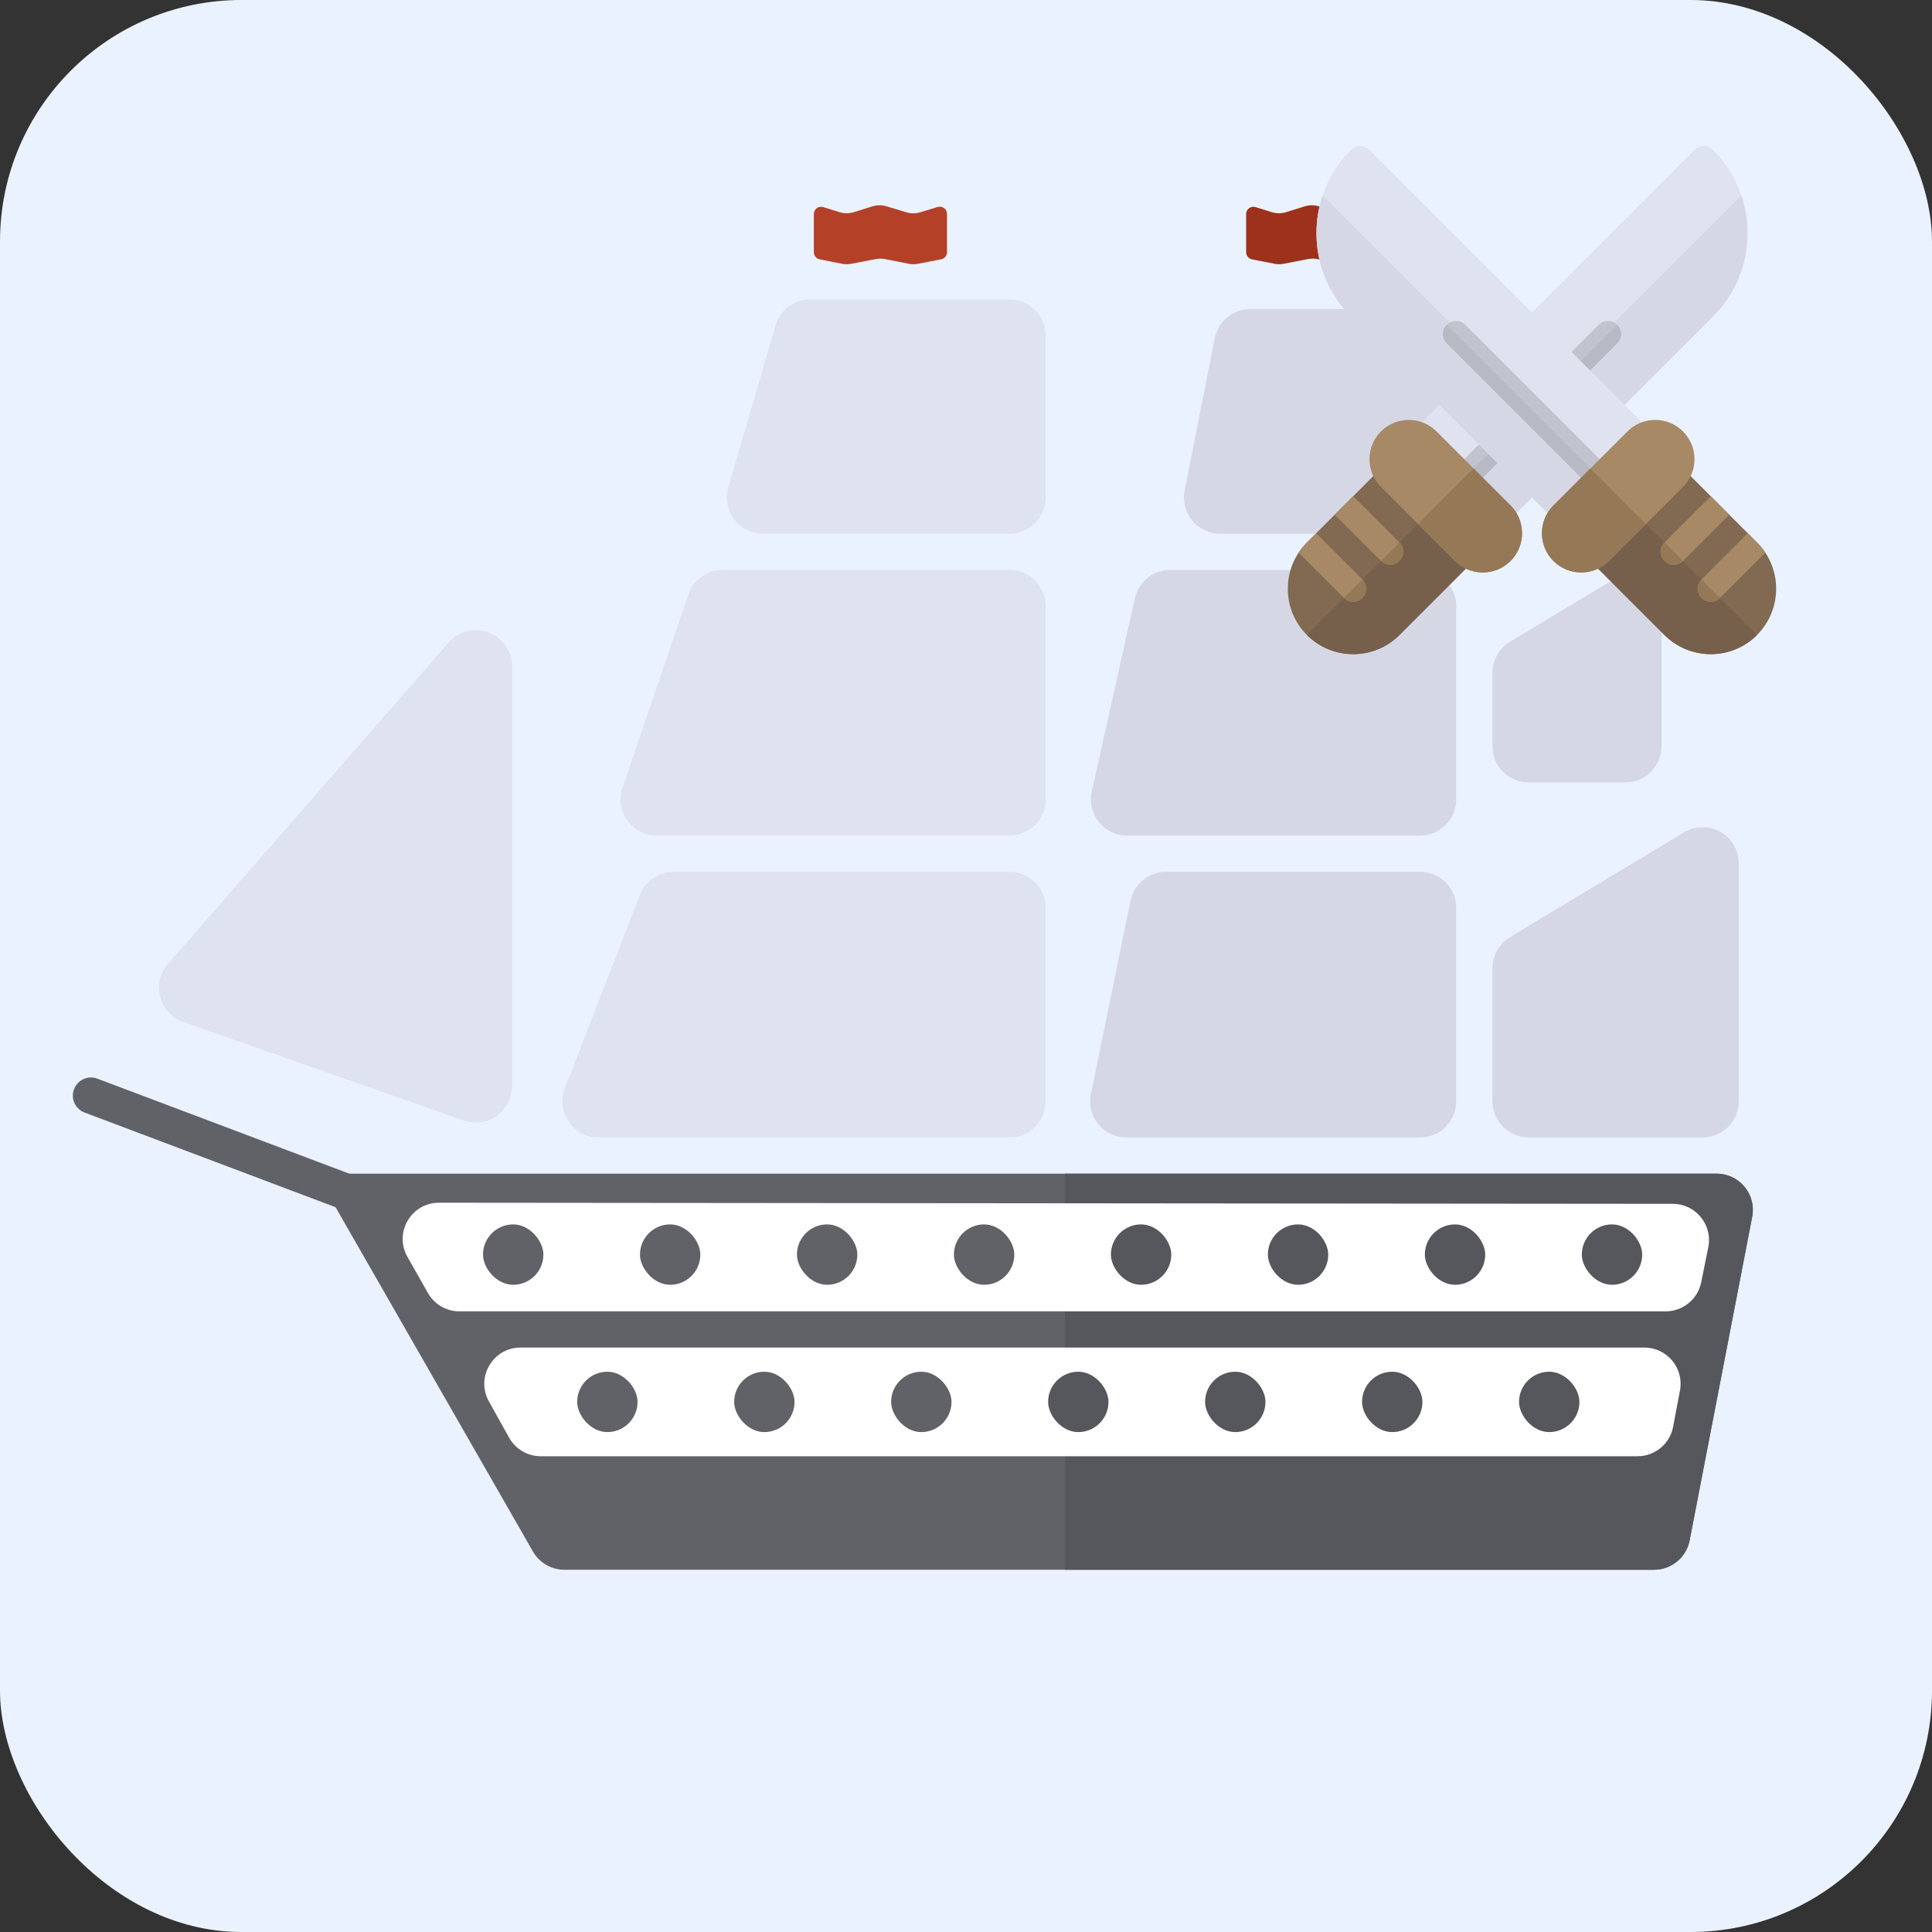 <svg width="800" height="800" viewBox="0 0 800 800" fill="none" xmlns="http://www.w3.org/2000/svg">
<rect x="0" y="0" width="800" height="800" fill="#333333" stroke="none"/>
<rect width="800" height="800" rx="100" fill="#EAF2FF"/>
<path d="M131 486H710.822C720.248 486 727.338 494.593 725.549 503.848L699.638 637.848C698.273 644.903 692.097 650 684.911 650H233.695C228.32 650 223.355 647.123 220.682 642.459L131 486Z" fill="#616267"/>
<path fill-rule="evenodd" clip-rule="evenodd" d="M441 650V486H710.822C720.248 486 727.338 494.593 725.549 503.848L699.638 637.848C698.273 644.903 692.097 650 684.911 650H441Z" fill="#55575C"/>
<path d="M168.704 520.418C163.034 510.414 170.268 498.013 181.768 498.023L692.679 498.483C702.153 498.492 709.246 507.172 707.368 516.457L704.432 530.974C703.017 537.97 696.868 543 689.73 543H190.241C184.839 543 179.854 540.095 177.191 535.395L168.704 520.418Z" fill="white"/>
<path d="M202.446 580.308C196.868 570.31 204.096 558 215.545 558H680.901C690.302 558 697.386 566.547 695.641 575.784L692.807 590.784C691.469 597.869 685.279 603 678.068 603H223.913C218.476 603 213.463 600.057 210.814 595.308L202.446 580.308Z" fill="white"/>
<path d="M618 400.882C618 395.621 620.756 390.744 625.264 388.031L697.264 344.687C707.261 338.669 720 345.869 720 357.538V456C720 464.284 713.284 471 705 471H633C624.716 471 618 464.284 618 456V400.882Z" fill="#D5D7E5"/>
<path d="M618 278.587C618 273.324 620.758 268.446 625.268 265.733L665.268 241.673C675.266 235.66 688 242.86 688 254.527V309C688 317.284 681.284 324 673 324H633C624.716 324 618 317.284 618 309V278.587Z" fill="#D5D7E5"/>
<path d="M468.142 372.981C469.575 366.006 475.715 361 482.835 361H588C596.284 361 603 367.716 603 376V456C603 464.284 596.284 471 588 471H466.396C456.898 471 449.791 462.284 451.703 452.981L468.142 372.981Z" fill="#D5D7E5"/>
<path d="M469.924 247.734C471.454 240.877 477.538 236 484.564 236L588 236C596.284 236 603 242.716 603 251V331C603 339.284 596.284 346 588 346H466.715C457.114 346 449.985 337.105 452.075 327.734L469.924 247.734Z" fill="#D5D7E5"/>
<path d="M502.978 140.094C504.366 133.066 510.53 128 517.694 128L588 128C596.284 128 603 134.716 603 143V206C603 214.284 596.284 221 588 221H505.252C495.801 221 488.705 212.366 490.536 203.094L502.978 140.094Z" fill="#D5D7E5"/>
<path d="M264.987 370.572C267.227 364.802 272.781 361 278.97 361H418C426.284 361 433 367.716 433 376V456C433 464.284 426.284 471 418 471H247.914C237.367 471 230.114 460.403 233.93 450.572L264.987 370.572Z" fill="#DFE2EF"/>
<path d="M285.079 246.155C287.152 240.082 292.858 236 299.275 236H418C426.284 236 433 242.716 433 251V331C433 339.284 426.284 346 418 346H271.97C261.686 346 254.452 335.887 257.774 326.155L285.079 246.155Z" fill="#DFE2EF"/>
<path d="M321.114 134.804C322.98 128.402 328.847 124 335.516 124H418C426.284 124 433 130.716 433 139V206C433 214.284 426.284 221 418 221H315.994C305.996 221 298.796 211.403 301.593 201.804L321.114 134.804Z" fill="#DFE2EF"/>
<path d="M185.701 266.118C194.816 255.679 212 262.126 212 275.984V449.826C212 460.168 201.781 467.407 192.025 463.977L75.883 423.141C65.877 419.623 62.583 407.114 69.56 399.124L185.701 266.118Z" fill="#DFE2EF"/>
<path d="M30.646 451.017C32.108 447.142 36.435 445.185 40.31 446.647L164.286 493.404L158.993 507.439L35.017 460.682C31.142 459.22 29.185 454.893 30.646 451.017V451.017Z" fill="#616267"/>
<rect x="239" y="568" width="25" height="25" rx="12.5" fill="#616267"/>
<rect x="304" y="568" width="25" height="25" rx="12.5" fill="#616267"/>
<rect x="369" y="568" width="25" height="25" rx="12.5" fill="#616267"/>
<rect x="434" y="568" width="25" height="25" rx="12.5" fill="#55575C"/>
<rect x="499" y="568" width="25" height="25" rx="12.5" fill="#55575C"/>
<rect x="564" y="568" width="25" height="25" rx="12.5" fill="#55575C"/>
<rect x="629" y="568" width="25" height="25" rx="12.5" fill="#55575C"/>
<rect x="200" y="507" width="25" height="25" rx="12.5" fill="#616267"/>
<rect x="265" y="507" width="25" height="25" rx="12.5" fill="#616267"/>
<rect x="330" y="507" width="25" height="25" rx="12.5" fill="#616267"/>
<rect x="395" y="507" width="25" height="25" rx="12.5" fill="#616267"/>
<rect x="460" y="507" width="25" height="25" rx="12.5" fill="#55575C"/>
<rect x="525" y="507" width="25" height="25" rx="12.5" fill="#55575C"/>
<rect x="590" y="507" width="25" height="25" rx="12.5" fill="#55575C"/>
<rect x="655" y="507" width="25" height="25" rx="12.5" fill="#55575C"/>
<path d="M392.139 88.583C392.139 86.569 390.195 85.127 388.268 85.712L381.064 87.898C379.171 88.472 377.15 88.472 375.257 87.898L367.126 85.431C365.207 84.849 363.158 84.857 361.244 85.454L353.57 87.849C351.63 88.454 349.551 88.454 347.611 87.849L340.894 85.752C338.962 85.15 337 86.593 337 88.616V104.439C337 105.87 338.011 107.102 339.416 107.381L348.67 109.219C349.938 109.471 351.244 109.474 352.514 109.229L362.647 107.273C363.917 107.028 365.222 107.031 366.491 107.283L376.239 109.219C377.508 109.471 378.813 109.474 380.083 109.229L389.708 107.371C391.119 107.098 392.139 105.863 392.139 104.425V88.583Z" fill="#B54028"/>
<path d="M571.139 88.583C571.139 86.569 569.195 85.127 567.268 85.712L560.064 87.898C558.171 88.472 556.15 88.472 554.257 87.898L546.126 85.431C544.207 84.849 542.158 84.857 540.244 85.454L532.57 87.849C530.63 88.454 528.551 88.454 526.611 87.849L519.894 85.752C517.962 85.15 516 86.593 516 88.616V104.439C516 105.87 517.011 107.102 518.416 107.381L527.67 109.219C528.938 109.471 530.244 109.474 531.514 109.229L541.647 107.273C542.917 107.028 544.222 107.031 545.491 107.283L555.239 109.219C556.508 109.471 557.813 109.474 559.083 109.229L568.708 107.371C570.119 107.098 571.139 105.863 571.139 104.425V88.583Z" fill="#9D311B"/>
<path d="M723.599 96.578C723.599 91.213 722.731 85.951 721.044 80.995C718.694 73.944 714.709 67.506 709.293 62.09C707.172 59.97 703.749 59.97 701.629 62.09L587.393 176.327C585.273 178.447 585.272 181.87 587.393 183.99L618.049 214.647C620.17 216.767 623.593 216.767 625.713 214.647L709.293 131.066C718.515 121.844 723.599 109.607 723.599 96.578Z" fill="#DFE2EF"/>
<path d="M709.292 131.066L627.794 212.563C625.674 214.683 622.251 214.684 620.13 212.563L604.803 197.235L721.043 80.995C722.729 85.951 723.597 91.213 723.598 96.578C723.598 109.607 718.514 121.843 709.292 131.066Z" fill="#D5D7E5"/>
<path d="M612.709 229.733L579.498 262.943C568.922 273.519 551.755 273.519 541.179 262.943C531.905 253.67 530.781 239.363 537.73 228.839C538.701 227.357 539.875 225.926 541.179 224.624L574.389 191.413L612.709 229.733Z" fill="#816952"/>
<path d="M541.178 262.943C551.754 273.519 568.921 273.519 579.498 262.943L612.708 229.732L593.548 210.572L541.178 262.943Z" fill="#77604B"/>
<path d="M579.5 232.288C577.379 234.408 573.956 234.408 571.836 232.288L552.676 213.128L560.34 205.464L579.5 224.624C581.62 226.744 581.62 230.167 579.5 232.288Z" fill="#A78966"/>
<path d="M564.171 247.616C562.051 249.736 558.627 249.736 556.507 247.616L537.73 228.839C538.701 227.358 539.876 225.927 541.179 224.624L545.011 220.792L564.171 239.952C566.291 242.073 566.291 245.495 564.171 247.616Z" fill="#A78966"/>
<path d="M613.377 198.408L605.713 190.745L661.974 134.484C664.09 132.367 667.521 132.367 669.637 134.484C671.754 136.6 671.754 140.031 669.637 142.148L613.377 198.408Z" fill="#C1C4CE"/>
<path d="M564.17 247.615C562.049 249.735 558.626 249.736 556.506 247.615L564.17 239.951C566.29 242.072 566.29 245.495 564.17 247.615Z" fill="#957856"/>
<path d="M579.498 232.287C577.377 234.407 573.954 234.408 571.834 232.287L579.498 224.623C581.618 226.743 581.618 230.167 579.498 232.287Z" fill="#957856"/>
<path d="M613.377 198.409L669.638 142.148C671.754 140.032 671.754 136.6 669.638 134.484L609.545 194.577L613.377 198.409Z" fill="#B7B9C4"/>
<path d="M602.49 232.287L571.834 201.631C565.485 195.281 565.485 184.988 571.834 178.639C578.184 172.29 588.477 172.29 594.826 178.639L625.482 209.295C631.831 215.644 631.831 225.938 625.482 232.287C619.133 238.636 608.839 238.636 602.49 232.287Z" fill="#A78966"/>
<path d="M625.482 209.295L610.154 193.968L587.162 216.96L602.49 232.288C608.839 238.637 619.133 238.637 625.482 232.288C631.831 225.938 631.831 215.645 625.482 209.295Z" fill="#957856"/>
<path d="M545.123 96.578C545.123 91.213 545.992 85.951 547.678 80.995C550.029 73.944 554.013 67.506 559.43 62.09C561.55 59.97 564.973 59.97 567.094 62.09L681.33 176.327C683.45 178.447 683.45 181.87 681.33 183.99L650.673 214.647C648.553 216.767 645.13 216.767 643.01 214.647L559.429 131.066C550.207 121.844 545.123 109.607 545.123 96.578Z" fill="#DFE2EF"/>
<path d="M559.429 131.066L640.926 212.563C643.047 214.683 646.47 214.684 648.59 212.563L663.918 197.235L547.678 80.995C545.991 85.951 545.123 91.213 545.123 96.578C545.123 109.607 550.207 121.843 559.429 131.066Z" fill="#D5D7E5"/>
<path d="M656.012 229.733L689.222 262.943C699.798 273.519 716.966 273.519 727.542 262.943C736.816 253.67 737.939 239.363 730.991 228.839C730.02 227.357 728.845 225.926 727.542 224.624L694.332 191.413L656.012 229.733Z" fill="#816952"/>
<path d="M727.543 262.943C716.967 273.519 699.799 273.519 689.223 262.943L656.013 229.732L675.172 210.572L727.543 262.943Z" fill="#77604B"/>
<path d="M689.223 232.288C691.343 234.408 694.767 234.408 696.887 232.288L716.047 213.128L708.383 205.464L689.223 224.624C687.103 226.744 687.103 230.167 689.223 232.288Z" fill="#A78966"/>
<path d="M704.552 247.616C706.672 249.736 710.095 249.736 712.216 247.616L730.992 228.839C730.021 227.358 728.846 225.927 727.543 224.624L723.711 220.792L704.551 239.952C702.431 242.073 702.431 245.495 704.552 247.616Z" fill="#A78966"/>
<path d="M655.344 198.408L663.008 190.745L606.747 134.484C604.631 132.367 601.2 132.367 599.083 134.484C596.967 136.6 596.967 140.031 599.083 142.148L655.344 198.408Z" fill="#C1C4CE"/>
<path d="M704.551 247.615C706.671 249.735 710.094 249.736 712.215 247.615L704.551 239.951C702.431 242.072 702.431 245.495 704.551 247.615Z" fill="#957856"/>
<path d="M689.223 232.287C691.343 234.407 694.766 234.408 696.887 232.287L689.223 224.623C687.103 226.743 687.103 230.167 689.223 232.287Z" fill="#957856"/>
<path d="M655.345 198.409L599.085 142.148C596.968 140.032 596.969 136.6 599.085 134.484L659.178 194.577L655.345 198.409Z" fill="#B7B9C4"/>
<path d="M666.23 232.287L696.886 201.631C703.236 195.281 703.236 184.988 696.886 178.639C690.537 172.29 680.244 172.29 673.895 178.639L643.239 209.295C636.889 215.644 636.889 225.938 643.239 232.287C649.588 238.636 659.881 238.636 666.23 232.287Z" fill="#A78966"/>
<path d="M643.239 209.295L658.567 193.968L681.559 216.96L666.231 232.288C659.882 238.637 649.588 238.637 643.239 232.288C636.89 225.938 636.89 215.645 643.239 209.295Z" fill="#957856"/>
</svg>
